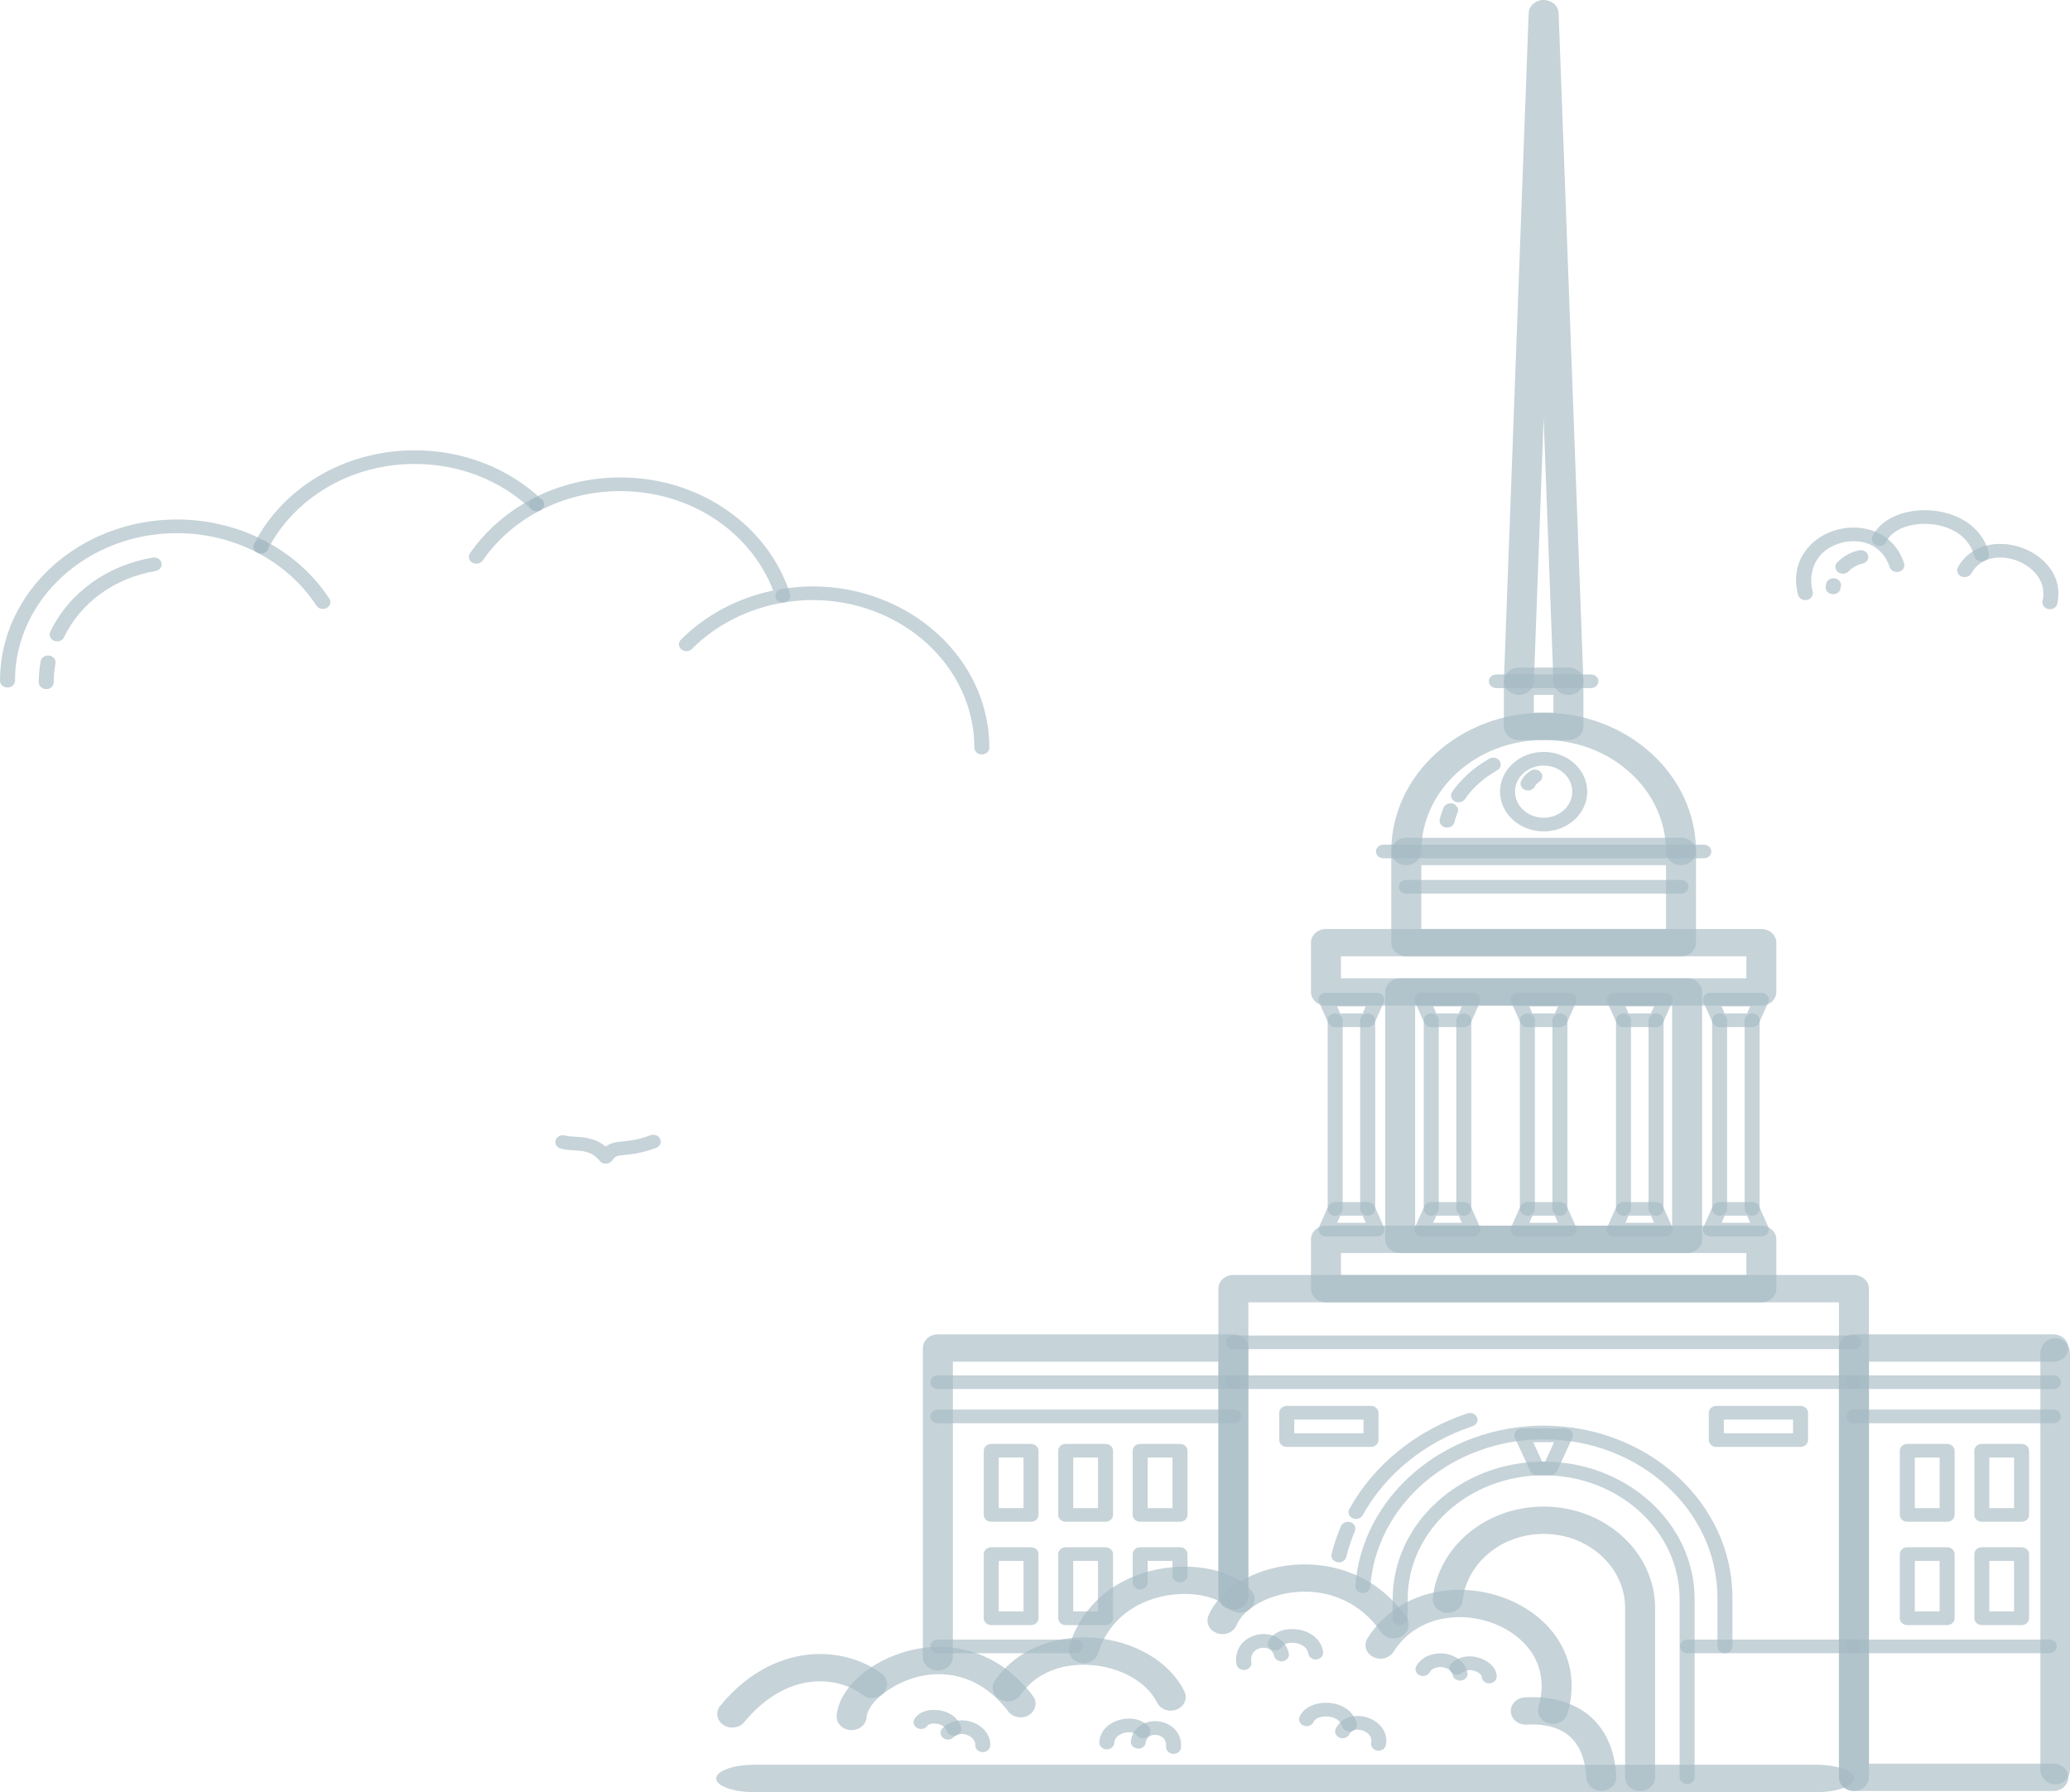 <svg width="335" height="290" viewBox="0 0 335 290" fill="none" xmlns="http://www.w3.org/2000/svg">
<path fill-rule="evenodd" clip-rule="evenodd" d="M332.604 288.734C333.927 288.734 335 287.65 335 286.312V218.972C335 217.634 333.927 216.55 332.604 216.55C331.281 216.55 330.207 217.634 330.207 218.972V252.642V286.312C330.207 287.65 331.281 288.734 332.604 288.734Z" fill="#A5B9C4" fill-opacity="0.63"/>
<path fill-rule="evenodd" clip-rule="evenodd" d="M115.907 287.784C115.907 289.008 118.672 290 122.084 290L293.904 290C297.317 290 300.082 289.008 300.082 287.784C300.082 286.561 297.317 285.568 293.904 285.568L207.994 285.568H122.084C118.672 285.568 115.907 286.561 115.907 287.784Z" fill="#A5B9C4" fill-opacity="0.63"/>
<path fill-rule="evenodd" clip-rule="evenodd" d="M227.584 154.746H272.05C273.389 154.746 274.475 153.757 274.475 152.537V137.784C274.475 136.564 273.389 135.575 272.05 135.575H227.584C226.245 135.575 225.159 136.564 225.159 137.784V152.537C225.159 153.757 226.245 154.746 227.584 154.746ZM269.625 150.329H230.01V139.992H269.625V150.329Z" fill="#A5B9C4" fill-opacity="0.63"/>
<path fill-rule="evenodd" clip-rule="evenodd" d="M226.599 202.756H273.035C274.374 202.756 275.46 201.767 275.46 200.548V160.518C275.46 159.298 274.374 158.309 273.035 158.309H226.599C225.26 158.309 224.175 159.298 224.175 160.518V200.548C224.175 201.767 225.26 202.756 226.599 202.756ZM270.61 198.338H229.025V162.726H270.61V198.338Z" fill="#A5B9C4" fill-opacity="0.63"/>
<path fill-rule="evenodd" clip-rule="evenodd" d="M214.589 210.737H285.047C286.386 210.737 287.472 209.748 287.472 208.528V200.548C287.472 199.328 286.386 198.338 285.047 198.338H214.589C213.249 198.338 212.163 199.328 212.163 200.548V208.528C212.163 209.748 213.249 210.737 214.589 210.737ZM282.622 206.319H217.014V202.756H282.622V206.319Z" fill="#A5B9C4" fill-opacity="0.63"/>
<path fill-rule="evenodd" clip-rule="evenodd" d="M214.589 162.727H285.047C286.386 162.727 287.472 161.738 287.472 160.518V152.537C287.472 151.318 286.386 150.329 285.047 150.329H214.589C213.249 150.329 212.163 151.318 212.163 152.537V160.518C212.163 161.738 213.249 162.727 214.589 162.727ZM282.622 158.309H217.014V154.746H282.622V158.309Z" fill="#A5B9C4" fill-opacity="0.63"/>
<path fill-rule="evenodd" clip-rule="evenodd" d="M300.033 289.807C301.372 289.807 302.458 288.818 302.458 287.599V208.528C302.458 207.308 301.372 206.319 300.033 206.319H199.602C198.263 206.319 197.177 207.308 197.177 208.528V258.238C197.177 259.457 198.263 260.446 199.602 260.446C200.942 260.446 202.027 259.457 202.027 258.238V210.737H297.608V287.599C297.608 288.818 298.694 289.807 300.033 289.807Z" fill="#A5B9C4" fill-opacity="0.63"/>
<path fill-rule="evenodd" clip-rule="evenodd" d="M227.584 139.992C228.924 139.992 230.01 139.003 230.01 137.784C230.01 127.838 238.895 119.747 249.817 119.747C260.739 119.747 269.625 127.838 269.625 137.784C269.625 139.003 270.711 139.992 272.05 139.992C273.389 139.992 274.475 139.003 274.475 137.784C274.475 125.402 263.414 115.329 249.817 115.329C236.221 115.329 225.159 125.402 225.159 137.784C225.159 139.003 226.245 139.992 227.584 139.992Z" fill="#A5B9C4" fill-opacity="0.63"/>
<path fill-rule="evenodd" clip-rule="evenodd" d="M249.817 134.535C253.709 134.535 256.875 131.649 256.875 128.103C256.875 124.556 253.709 121.671 249.817 121.671C245.926 121.671 242.76 124.556 242.76 128.103C242.76 131.649 245.926 134.535 249.817 134.535ZM249.817 123.88C252.372 123.88 254.45 125.774 254.45 128.103C254.45 130.432 252.372 132.326 249.817 132.326C247.263 132.326 245.185 130.432 245.185 128.103C245.185 125.774 247.263 123.88 249.817 123.88Z" fill="#A5B9C4" fill-opacity="0.63"/>
<path fill-rule="evenodd" clip-rule="evenodd" d="M279.155 267.517C279.825 267.517 280.368 267.023 280.368 266.413V258.523C280.368 243.18 266.663 230.698 249.817 230.698C242.028 230.698 234.609 233.37 228.928 238.222C223.275 243.051 219.868 249.576 219.337 256.596C219.291 257.205 219.795 257.732 220.463 257.774C221.132 257.817 221.71 257.357 221.757 256.748C222.246 250.287 225.382 244.279 230.588 239.833C235.817 235.367 242.647 232.906 249.817 232.906C265.325 232.906 277.943 244.398 277.943 258.523V266.413C277.943 267.023 278.485 267.517 279.155 267.517Z" fill="#A5B9C4" fill-opacity="0.63"/>
<path fill-rule="evenodd" clip-rule="evenodd" d="M219.447 245.793C219.89 245.793 220.317 245.57 220.53 245.185C222.367 241.873 224.846 238.937 227.9 236.458C230.97 233.967 234.475 232.056 238.316 230.781C238.945 230.572 239.269 229.939 239.04 229.366C238.81 228.793 238.115 228.497 237.485 228.706C233.355 230.077 229.587 232.131 226.287 234.809C223.004 237.473 220.34 240.629 218.365 244.19C218.063 244.735 218.303 245.398 218.901 245.674C219.076 245.754 219.263 245.793 219.447 245.793Z" fill="#A5B9C4" fill-opacity="0.63"/>
<path fill-rule="evenodd" clip-rule="evenodd" d="M216.682 252.815C217.237 252.815 217.737 252.467 217.864 251.954C218.215 250.535 218.689 249.124 219.27 247.762C219.513 247.194 219.203 246.554 218.58 246.333C217.955 246.112 217.253 246.393 217.01 246.962C216.385 248.425 215.876 249.942 215.499 251.468C215.351 252.063 215.762 252.654 216.414 252.788C216.505 252.807 216.594 252.815 216.682 252.815Z" fill="#A5B9C4" fill-opacity="0.63"/>
<path fill-rule="evenodd" clip-rule="evenodd" d="M273.036 288.703C273.705 288.703 274.248 288.208 274.248 287.599V258.769C274.248 246.499 263.289 236.517 249.817 236.517C236.347 236.517 225.387 246.499 225.387 258.769V261.862C225.387 262.472 225.93 262.966 226.6 262.966C227.269 262.966 227.812 262.472 227.812 261.862V258.769C227.812 247.717 237.684 238.726 249.817 238.726C261.951 238.726 271.823 247.717 271.823 258.769V287.599C271.823 288.208 272.366 288.703 273.036 288.703Z" fill="#A5B9C4" fill-opacity="0.63"/>
<path fill-rule="evenodd" clip-rule="evenodd" d="M265.429 289.807C266.768 289.807 267.854 288.818 267.854 287.599V260.218C267.854 251.16 259.762 243.79 249.817 243.79C245.321 243.79 241.013 245.307 237.688 248.062C234.383 250.799 232.32 254.527 231.878 258.558C231.745 259.772 232.718 260.853 234.051 260.975C235.383 261.096 236.571 260.21 236.705 258.996C237.027 256.054 238.535 253.331 240.951 251.33C243.381 249.317 246.53 248.208 249.817 248.208C257.088 248.208 263.004 253.596 263.004 260.218V287.599C263.004 288.818 264.09 289.807 265.429 289.807Z" fill="#A5B9C4" fill-opacity="0.63"/>
<path fill-rule="evenodd" clip-rule="evenodd" d="M245.811 119.747H253.824C255.164 119.747 256.25 118.758 256.25 117.538V110.239C256.25 109.019 255.164 108.03 253.824 108.03H245.811C244.471 108.03 243.385 109.019 243.385 110.239V117.538C243.385 118.758 244.471 119.747 245.811 119.747ZM251.4 115.329H248.236V112.448H251.4V115.329Z" fill="#A5B9C4" fill-opacity="0.63"/>
<path fill-rule="evenodd" clip-rule="evenodd" d="M245.812 112.448C247.114 112.448 248.19 111.507 248.235 110.313L249.817 67.627L251.401 110.313C251.446 111.532 252.568 112.483 253.906 112.446C255.245 112.405 256.293 111.383 256.248 110.164L252.241 2.134C252.197 0.944 251.125 0 249.817 0C248.51 0 247.438 0.944 247.394 2.134L243.387 110.164C243.342 111.383 244.39 112.405 245.729 112.446C245.757 112.447 245.785 112.448 245.812 112.448V112.448Z" fill="#A5B9C4" fill-opacity="0.63"/>
<path fill-rule="evenodd" clip-rule="evenodd" d="M199.602 218.313H300.033C300.703 218.313 301.246 217.818 301.246 217.208C301.246 216.598 300.703 216.104 300.033 216.104H199.602C198.933 216.104 198.39 216.598 198.39 217.208C198.39 217.818 198.933 218.313 199.602 218.313Z" fill="#A5B9C4" fill-opacity="0.63"/>
<path fill-rule="evenodd" clip-rule="evenodd" d="M227.584 144.604H272.05C272.72 144.604 273.262 144.109 273.262 143.499C273.262 142.889 272.72 142.395 272.05 142.395H227.584C226.915 142.395 226.372 142.889 226.372 143.499C226.372 144.109 226.915 144.604 227.584 144.604Z" fill="#A5B9C4" fill-opacity="0.63"/>
<path fill-rule="evenodd" clip-rule="evenodd" d="M223.9 138.888H275.736C276.405 138.888 276.948 138.394 276.948 137.784C276.948 137.174 276.405 136.679 275.736 136.679H223.9C223.231 136.679 222.687 137.174 222.687 137.784C222.687 138.394 223.231 138.888 223.9 138.888Z" fill="#A5B9C4" fill-opacity="0.63"/>
<path fill-rule="evenodd" clip-rule="evenodd" d="M242.164 111.343H257.472C258.141 111.343 258.685 110.849 258.685 110.239C258.685 109.629 258.141 109.135 257.472 109.135H242.164C241.494 109.135 240.951 109.629 240.951 110.239C240.951 110.849 241.494 111.343 242.164 111.343Z" fill="#A5B9C4" fill-opacity="0.63"/>
<path fill-rule="evenodd" clip-rule="evenodd" d="M199.602 224.766H300.033C300.703 224.766 301.246 224.271 301.246 223.661C301.246 223.051 300.703 222.557 300.033 222.557H199.602C198.933 222.557 198.39 223.051 198.39 223.661C198.39 224.271 198.933 224.766 199.602 224.766Z" fill="#A5B9C4" fill-opacity="0.63"/>
<path fill-rule="evenodd" clip-rule="evenodd" d="M273.093 267.517H300.033C300.703 267.517 301.246 267.023 301.246 266.413C301.246 265.803 300.703 265.308 300.033 265.308H273.093C272.423 265.308 271.88 265.803 271.88 266.413C271.88 267.023 272.423 267.517 273.093 267.517Z" fill="#A5B9C4" fill-opacity="0.63"/>
<path fill-rule="evenodd" clip-rule="evenodd" d="M262.738 196.725C263.408 196.725 263.951 196.231 263.951 195.62V165.095C263.951 164.485 263.408 163.991 262.738 163.991C262.069 163.991 261.526 164.485 261.526 165.095V195.62C261.526 196.231 262.069 196.725 262.738 196.725Z" fill="#A5B9C4" fill-opacity="0.63"/>
<path fill-rule="evenodd" clip-rule="evenodd" d="M268.005 196.725C268.675 196.725 269.218 196.231 269.218 195.62V165.095C269.218 164.485 268.675 163.991 268.005 163.991C267.335 163.991 266.793 164.485 266.793 165.095V195.62C266.793 196.231 267.335 196.725 268.005 196.725Z" fill="#A5B9C4" fill-opacity="0.63"/>
<path fill-rule="evenodd" clip-rule="evenodd" d="M262.738 166.199H268.006C268.499 166.199 268.943 165.927 269.129 165.51L270.616 162.166C270.768 161.826 270.724 161.439 270.499 161.134C270.273 160.83 269.896 160.647 269.493 160.647H261.251C260.848 160.647 260.471 160.83 260.246 161.134C260.02 161.439 259.976 161.826 260.127 162.166L261.615 165.51C261.8 165.927 262.245 166.199 262.738 166.199ZM267.188 163.991H263.556L263.05 162.856H267.693L267.188 163.991Z" fill="#A5B9C4" fill-opacity="0.63"/>
<path fill-rule="evenodd" clip-rule="evenodd" d="M261.251 200.073H269.493C269.896 200.073 270.273 199.89 270.499 199.586C270.724 199.281 270.768 198.895 270.617 198.554L269.129 195.206C268.944 194.789 268.499 194.516 268.005 194.516H262.738C262.245 194.516 261.8 194.789 261.614 195.206L260.127 198.554C259.976 198.895 260.02 199.281 260.246 199.586C260.471 199.89 260.848 200.073 261.251 200.073ZM267.694 197.864H263.05L263.556 196.725H267.188L267.694 197.864Z" fill="#A5B9C4" fill-opacity="0.63"/>
<path fill-rule="evenodd" clip-rule="evenodd" d="M278.293 196.725C278.963 196.725 279.506 196.231 279.506 195.62V165.095C279.506 164.485 278.963 163.991 278.293 163.991C277.624 163.991 277.081 164.485 277.081 165.095V195.62C277.081 196.231 277.624 196.725 278.293 196.725Z" fill="#A5B9C4" fill-opacity="0.63"/>
<path fill-rule="evenodd" clip-rule="evenodd" d="M283.56 196.725C284.23 196.725 284.773 196.231 284.773 195.62V165.095C284.773 164.485 284.23 163.991 283.56 163.991C282.891 163.991 282.347 164.485 282.347 165.095V195.62C282.347 196.231 282.891 196.725 283.56 196.725Z" fill="#A5B9C4" fill-opacity="0.63"/>
<path fill-rule="evenodd" clip-rule="evenodd" d="M278.293 166.199H283.56C284.054 166.199 284.499 165.927 284.684 165.51L286.172 162.166C286.323 161.825 286.277 161.439 286.052 161.134C285.827 160.83 285.451 160.647 285.047 160.647H276.815C276.412 160.647 276.036 160.829 275.81 161.133C275.585 161.438 275.54 161.824 275.69 162.164L277.168 165.508C277.353 165.926 277.798 166.199 278.293 166.199ZM282.743 163.991H279.112L278.611 162.856H283.248L282.743 163.991Z" fill="#A5B9C4" fill-opacity="0.63"/>
<path fill-rule="evenodd" clip-rule="evenodd" d="M276.815 200.073H285.047C285.451 200.073 285.827 199.89 286.052 199.586C286.277 199.281 286.323 198.895 286.172 198.554L284.684 195.206C284.499 194.789 284.054 194.516 283.56 194.516H278.293C277.798 194.516 277.353 194.79 277.168 195.208L275.69 198.557C275.54 198.897 275.585 199.283 275.81 199.587C276.036 199.891 276.412 200.073 276.815 200.073ZM283.249 197.864H278.61L279.112 196.725H282.743L283.249 197.864Z" fill="#A5B9C4" fill-opacity="0.63"/>
<path fill-rule="evenodd" clip-rule="evenodd" d="M247.185 196.725C247.854 196.725 248.397 196.231 248.397 195.62V165.095C248.397 164.485 247.854 163.991 247.185 163.991C246.515 163.991 245.972 164.485 245.972 165.095V195.62C245.972 196.231 246.515 196.725 247.185 196.725Z" fill="#A5B9C4" fill-opacity="0.63"/>
<path fill-rule="evenodd" clip-rule="evenodd" d="M252.451 196.725C253.121 196.725 253.664 196.231 253.664 195.62V165.095C253.664 164.485 253.121 163.991 252.451 163.991C251.782 163.991 251.239 164.485 251.239 165.095V195.62C251.239 196.231 251.782 196.725 252.451 196.725Z" fill="#A5B9C4" fill-opacity="0.63"/>
<path fill-rule="evenodd" clip-rule="evenodd" d="M247.184 166.199H252.451C252.945 166.199 253.389 165.927 253.575 165.51L255.062 162.166C255.214 161.825 255.169 161.439 254.944 161.134C254.718 160.83 254.342 160.647 253.938 160.647H245.697C245.294 160.647 244.917 160.83 244.691 161.134C244.466 161.439 244.422 161.826 244.573 162.166L246.061 165.51C246.246 165.927 246.69 166.199 247.184 166.199ZM251.634 163.991H248.002L247.496 162.856H252.139L251.634 163.991Z" fill="#A5B9C4" fill-opacity="0.63"/>
<path fill-rule="evenodd" clip-rule="evenodd" d="M245.697 200.073H253.938C254.342 200.073 254.718 199.89 254.944 199.586C255.169 199.281 255.214 198.895 255.062 198.554L253.575 195.206C253.39 194.789 252.945 194.516 252.451 194.516H247.185C246.69 194.516 246.246 194.789 246.06 195.206L244.573 198.554C244.422 198.895 244.466 199.281 244.692 199.586C244.917 199.89 245.294 200.073 245.697 200.073ZM252.14 197.864H247.496L248.002 196.725H251.634L252.14 197.864Z" fill="#A5B9C4" fill-opacity="0.63"/>
<path fill-rule="evenodd" clip-rule="evenodd" d="M231.629 196.725C232.299 196.725 232.842 196.231 232.842 195.62V165.095C232.842 164.485 232.299 163.991 231.629 163.991C230.96 163.991 230.417 164.485 230.417 165.095V195.62C230.417 196.231 230.96 196.725 231.629 196.725Z" fill="#A5B9C4" fill-opacity="0.63"/>
<path fill-rule="evenodd" clip-rule="evenodd" d="M236.897 196.725C237.566 196.725 238.109 196.231 238.109 195.62V165.095C238.109 164.485 237.566 163.991 236.897 163.991C236.226 163.991 235.684 164.485 235.684 165.095V195.62C235.684 196.231 236.226 196.725 236.897 196.725Z" fill="#A5B9C4" fill-opacity="0.63"/>
<path fill-rule="evenodd" clip-rule="evenodd" d="M231.629 166.199H236.897C237.391 166.199 237.835 165.927 238.021 165.51L239.508 162.166C239.659 161.825 239.615 161.439 239.389 161.134C239.164 160.83 238.787 160.647 238.383 160.647H230.142C229.739 160.647 229.362 160.83 229.136 161.134C228.912 161.439 228.867 161.825 229.019 162.166L230.505 165.51C230.691 165.927 231.135 166.199 231.629 166.199ZM236.08 163.991H232.447L231.942 162.856H236.584L236.08 163.991Z" fill="#A5B9C4" fill-opacity="0.63"/>
<path fill-rule="evenodd" clip-rule="evenodd" d="M230.142 200.073H238.383C238.787 200.073 239.164 199.89 239.389 199.586C239.615 199.281 239.659 198.895 239.508 198.554L238.021 195.206C237.835 194.789 237.391 194.516 236.897 194.516H231.629C231.135 194.516 230.691 194.789 230.505 195.206L229.019 198.554C228.867 198.895 228.912 199.281 229.137 199.586C229.362 199.89 229.739 200.073 230.142 200.073ZM236.585 197.864H231.94L232.447 196.725H236.079L236.585 197.864Z" fill="#A5B9C4" fill-opacity="0.63"/>
<path fill-rule="evenodd" clip-rule="evenodd" d="M216.076 196.725C216.745 196.725 217.289 196.231 217.289 195.62V165.095C217.289 164.485 216.745 163.991 216.076 163.991C215.406 163.991 214.863 164.485 214.863 165.095V195.62C214.863 196.231 215.406 196.725 216.076 196.725Z" fill="#A5B9C4" fill-opacity="0.63"/>
<path fill-rule="evenodd" clip-rule="evenodd" d="M221.343 196.725C222.012 196.725 222.556 196.231 222.556 195.62V165.095C222.556 164.485 222.012 163.991 221.343 163.991C220.673 163.991 220.13 164.485 220.13 165.095V195.62C220.13 196.231 220.673 196.725 221.343 196.725Z" fill="#A5B9C4" fill-opacity="0.63"/>
<path fill-rule="evenodd" clip-rule="evenodd" d="M216.076 166.199H221.343C221.836 166.199 222.281 165.927 222.466 165.51L223.954 162.166C224.105 161.826 224.061 161.439 223.835 161.134C223.61 160.83 223.233 160.647 222.83 160.647H214.589C214.185 160.647 213.808 160.83 213.583 161.134C213.358 161.439 213.313 161.825 213.465 162.166L214.952 165.51C215.137 165.927 215.582 166.199 216.076 166.199ZM220.525 163.991H216.893L216.388 162.856H221.03L220.525 163.991Z" fill="#A5B9C4" fill-opacity="0.63"/>
<path fill-rule="evenodd" clip-rule="evenodd" d="M214.589 200.073H222.83C223.233 200.073 223.61 199.89 223.835 199.586C224.061 199.281 224.105 198.895 223.954 198.554L222.466 195.206C222.281 194.789 221.837 194.516 221.343 194.516H216.076C215.582 194.516 215.137 194.789 214.952 195.206L213.465 198.554C213.313 198.895 213.358 199.281 213.583 199.586C213.809 199.89 214.185 200.073 214.589 200.073ZM221.031 197.864H216.387L216.893 196.725H220.525L221.031 197.864Z" fill="#A5B9C4" fill-opacity="0.63"/>
<path fill-rule="evenodd" clip-rule="evenodd" d="M248.775 238.726H250.859C251.346 238.726 251.787 238.46 251.977 238.052L254.458 232.702C254.616 232.361 254.576 231.97 254.351 231.662C254.127 231.353 253.748 231.168 253.342 231.168H246.293C245.887 231.168 245.508 231.353 245.283 231.662C245.058 231.97 245.018 232.361 245.177 232.702L247.659 238.052C247.848 238.46 248.288 238.726 248.775 238.726ZM250.056 236.517H249.579L248.122 233.376H251.513L250.056 236.517Z" fill="#A5B9C4" fill-opacity="0.63"/>
<path fill-rule="evenodd" clip-rule="evenodd" d="M208.241 234.136H221.873C222.543 234.136 223.086 233.641 223.086 233.031V228.605C223.086 227.995 222.543 227.5 221.873 227.5H208.241C207.572 227.5 207.029 227.995 207.029 228.605V233.031C207.029 233.641 207.572 234.136 208.241 234.136ZM220.66 231.927H209.454V229.709H220.66V231.927Z" fill="#A5B9C4" fill-opacity="0.63"/>
<path fill-rule="evenodd" clip-rule="evenodd" d="M151.783 270.317C153.122 270.317 154.208 269.328 154.208 268.108V220.34H197.177V258.238C197.177 259.458 198.263 260.446 199.602 260.446C200.942 260.446 202.027 259.458 202.027 258.238V218.131C202.027 216.911 200.942 215.922 199.602 215.922H151.783C150.444 215.922 149.358 216.911 149.358 218.131V268.108C149.358 269.328 150.444 270.317 151.783 270.317Z" fill="#A5B9C4" fill-opacity="0.63"/>
<path fill-rule="evenodd" clip-rule="evenodd" d="M151.783 224.766H199.659C200.328 224.766 200.871 224.272 200.871 223.662C200.871 223.052 200.328 222.557 199.659 222.557H151.783C151.113 222.557 150.57 223.052 150.57 223.662C150.57 224.272 151.113 224.766 151.783 224.766Z" fill="#A5B9C4" fill-opacity="0.63"/>
<path fill-rule="evenodd" clip-rule="evenodd" d="M151.783 230.301H199.659C200.328 230.301 200.871 229.806 200.871 229.196C200.871 228.586 200.328 228.092 199.659 228.092H151.783C151.113 228.092 150.57 228.586 150.57 229.196C150.57 229.806 151.113 230.301 151.783 230.301Z" fill="#A5B9C4" fill-opacity="0.63"/>
<path fill-rule="evenodd" clip-rule="evenodd" d="M151.783 267.517H174.026C174.695 267.517 175.238 267.023 175.238 266.413C175.238 265.803 174.695 265.308 174.026 265.308H151.783C151.113 265.308 150.57 265.803 150.57 266.413C150.57 267.023 151.113 267.517 151.783 267.517Z" fill="#A5B9C4" fill-opacity="0.63"/>
<path fill-rule="evenodd" clip-rule="evenodd" d="M184.521 246.246H190.963C191.633 246.246 192.176 245.751 192.176 245.141V234.753C192.176 234.143 191.633 233.648 190.963 233.648H184.521C183.851 233.648 183.309 234.143 183.309 234.753V245.141C183.309 245.751 183.851 246.246 184.521 246.246ZM189.75 244.037H185.734V235.857H189.75V244.037Z" fill="#A5B9C4" fill-opacity="0.63"/>
<path fill-rule="evenodd" clip-rule="evenodd" d="M160.423 246.246H166.855C167.524 246.246 168.067 245.751 168.067 245.141V234.753C168.067 234.143 167.524 233.648 166.855 233.648H160.423C159.753 233.648 159.21 234.143 159.21 234.753V245.141C159.21 245.751 159.753 246.246 160.423 246.246ZM165.642 244.037H161.635V235.857H165.642V244.037Z" fill="#A5B9C4" fill-opacity="0.63"/>
<path fill-rule="evenodd" clip-rule="evenodd" d="M172.472 246.246H178.913C179.583 246.246 180.126 245.751 180.126 245.141V234.753C180.126 234.143 179.583 233.648 178.913 233.648H172.472C171.802 233.648 171.259 234.143 171.259 234.753V245.141C171.259 245.751 171.802 246.246 172.472 246.246ZM177.701 244.037H173.685V235.857H177.701V244.037Z" fill="#A5B9C4" fill-opacity="0.63"/>
<path fill-rule="evenodd" clip-rule="evenodd" d="M184.521 257.198C185.191 257.198 185.734 256.704 185.734 256.094V252.582H189.75V254.955C189.75 255.565 190.293 256.06 190.963 256.06C191.633 256.06 192.176 255.565 192.176 254.955V251.478C192.176 250.868 191.633 250.374 190.963 250.374H184.521C183.851 250.374 183.309 250.868 183.309 251.478V256.094C183.309 256.704 183.851 257.198 184.521 257.198Z" fill="#A5B9C4" fill-opacity="0.63"/>
<path fill-rule="evenodd" clip-rule="evenodd" d="M160.423 262.966H166.855C167.524 262.966 168.067 262.472 168.067 261.862V251.478C168.067 250.868 167.524 250.374 166.855 250.374H160.423C159.753 250.374 159.21 250.868 159.21 251.478V261.862C159.21 262.472 159.753 262.966 160.423 262.966ZM165.642 260.758H161.635V252.582H165.642V260.758Z" fill="#A5B9C4" fill-opacity="0.63"/>
<path fill-rule="evenodd" clip-rule="evenodd" d="M172.472 262.966H178.913C179.583 262.966 180.126 262.472 180.126 261.862V251.478C180.126 250.868 179.583 250.374 178.913 250.374H172.472C171.802 250.374 171.259 250.868 171.259 251.478V261.862C171.259 262.472 171.802 262.966 172.472 262.966ZM177.701 260.758H173.685V252.582H177.701V260.758Z" fill="#A5B9C4" fill-opacity="0.63"/>
<path fill-rule="evenodd" clip-rule="evenodd" d="M300.033 289.807H332.307C333.646 289.807 334.732 288.818 334.732 287.599C334.732 286.379 333.646 285.39 332.307 285.39H302.457V220.34H332.307C333.646 220.34 334.732 219.35 334.732 218.131C334.732 216.911 333.646 215.922 332.307 215.922H300.033C298.693 215.922 297.608 216.911 297.608 218.131V287.599C297.608 288.818 298.693 289.807 300.033 289.807Z" fill="#A5B9C4" fill-opacity="0.63"/>
<path fill-rule="evenodd" clip-rule="evenodd" d="M300.033 224.766H332.307C332.977 224.766 333.52 224.272 333.52 223.662C333.52 223.052 332.977 222.557 332.307 222.557H300.033C299.363 222.557 298.821 223.052 298.821 223.662C298.821 224.272 299.363 224.766 300.033 224.766Z" fill="#A5B9C4" fill-opacity="0.63"/>
<path fill-rule="evenodd" clip-rule="evenodd" d="M300.033 230.301H332.307C332.977 230.301 333.52 229.806 333.52 229.196C333.52 228.586 332.977 228.092 332.307 228.092H300.033C299.363 228.092 298.821 228.586 298.821 229.196C298.821 229.806 299.363 230.301 300.033 230.301Z" fill="#A5B9C4" fill-opacity="0.63"/>
<path fill-rule="evenodd" clip-rule="evenodd" d="M300.033 267.517H331.653C332.323 267.517 332.866 267.023 332.866 266.413C332.866 265.803 332.323 265.308 331.653 265.308H300.033C299.363 265.308 298.821 265.803 298.821 266.413C298.821 267.023 299.363 267.517 300.033 267.517Z" fill="#A5B9C4" fill-opacity="0.63"/>
<path fill-rule="evenodd" clip-rule="evenodd" d="M308.672 246.246H315.114C315.783 246.246 316.326 245.751 316.326 245.141V234.753C316.326 234.143 315.783 233.648 315.114 233.648H308.672C308.003 233.648 307.459 234.143 307.459 234.753V245.141C307.459 245.751 308.003 246.246 308.672 246.246ZM313.901 244.037H309.884V235.857H313.901V244.037Z" fill="#A5B9C4" fill-opacity="0.63"/>
<path fill-rule="evenodd" clip-rule="evenodd" d="M320.731 246.246H327.163C327.833 246.246 328.375 245.751 328.375 245.141V234.753C328.375 234.143 327.833 233.648 327.163 233.648H320.731C320.062 233.648 319.519 234.143 319.519 234.753V245.141C319.519 245.751 320.062 246.246 320.731 246.246ZM325.951 244.037H321.944V235.857H325.951V244.037Z" fill="#A5B9C4" fill-opacity="0.63"/>
<path fill-rule="evenodd" clip-rule="evenodd" d="M308.672 262.966H315.114C315.783 262.966 316.326 262.472 316.326 261.862V251.478C316.326 250.868 315.783 250.374 315.114 250.374H308.672C308.003 250.374 307.459 250.868 307.459 251.478V261.862C307.459 262.472 308.003 262.966 308.672 262.966ZM313.901 260.758H309.884V252.582H313.901V260.758Z" fill="#A5B9C4" fill-opacity="0.63"/>
<path fill-rule="evenodd" clip-rule="evenodd" d="M320.731 262.966H327.163C327.833 262.966 328.375 262.472 328.375 261.862V251.478C328.375 250.868 327.833 250.374 327.163 250.374H320.731C320.062 250.374 319.519 250.868 319.519 251.478V261.862C319.519 262.472 320.062 262.966 320.731 262.966ZM325.951 260.758H321.944V252.582H325.951V260.758Z" fill="#A5B9C4" fill-opacity="0.63"/>
<path fill-rule="evenodd" clip-rule="evenodd" d="M277.762 234.136H291.394C292.063 234.136 292.606 233.641 292.606 233.031V228.605C292.606 227.995 292.063 227.5 291.394 227.5H277.762C277.093 227.5 276.55 227.995 276.55 228.605V233.031C276.55 233.641 277.093 234.136 277.762 234.136ZM290.181 231.927H278.975V229.709H290.181V231.927Z" fill="#A5B9C4" fill-opacity="0.63"/>
<path fill-rule="evenodd" clip-rule="evenodd" d="M236.043 129.833C236.448 129.833 236.844 129.648 237.074 129.312C238.315 127.493 240.123 125.879 242.302 124.644C242.871 124.322 243.044 123.641 242.691 123.124C242.337 122.605 241.59 122.447 241.021 122.769C238.528 124.182 236.451 126.041 235.014 128.146C234.661 128.664 234.835 129.344 235.404 129.666C235.603 129.779 235.824 129.833 236.043 129.833Z" fill="#A5B9C4" fill-opacity="0.63"/>
<path fill-rule="evenodd" clip-rule="evenodd" d="M234.189 133.922C234.746 133.922 235.247 133.572 235.372 133.056C235.491 132.565 235.661 132.048 235.894 131.475C236.125 130.903 235.805 130.268 235.176 130.057C234.548 129.846 233.851 130.138 233.619 130.71C233.349 131.378 233.147 131.989 233.004 132.58C232.86 133.176 233.273 133.765 233.926 133.896C234.015 133.914 234.102 133.922 234.189 133.922Z" fill="#A5B9C4" fill-opacity="0.63"/>
<path fill-rule="evenodd" clip-rule="evenodd" d="M247.287 127.909C247.741 127.909 248.176 127.675 248.384 127.277C248.539 126.979 248.775 126.726 249.069 126.544C249.622 126.201 249.767 125.515 249.39 125.01C249.013 124.505 248.259 124.375 247.705 124.718C247.054 125.121 246.531 125.679 246.192 126.332C245.905 126.884 246.164 127.542 246.769 127.803C246.937 127.875 247.113 127.909 247.287 127.909Z" fill="#A5B9C4" fill-opacity="0.63"/>
<path fill-rule="evenodd" clip-rule="evenodd" d="M331.749 98.583C332.311 98.583 332.815 98.225 332.935 97.705C333.415 95.621 332.989 93.603 331.703 91.868C330.574 90.344 328.848 89.151 326.842 88.508C323.401 87.406 318.981 87.99 316.865 91.785C316.562 92.328 316.8 92.993 317.397 93.269C317.994 93.545 318.724 93.328 319.027 92.784C320.578 90.005 323.773 89.866 326.037 90.592C328.755 91.463 331.329 93.918 330.561 97.251C330.424 97.848 330.843 98.434 331.5 98.559C331.583 98.575 331.667 98.583 331.749 98.583Z" fill="#A5B9C4" fill-opacity="0.63"/>
<path fill-rule="evenodd" clip-rule="evenodd" d="M320.683 90.844C320.772 90.844 320.863 90.835 320.954 90.816C321.607 90.68 322.015 90.088 321.866 89.493C320.704 84.86 316.308 82.894 312.582 82.599C310.601 82.442 308.595 82.726 306.93 83.398C305.065 84.152 303.718 85.331 303.036 86.809C302.777 87.371 303.067 88.019 303.684 88.255C304.301 88.491 305.012 88.227 305.272 87.665C306.171 85.718 309.09 84.54 312.371 84.799C315.247 85.027 318.63 86.509 319.501 89.985C319.631 90.497 320.13 90.844 320.683 90.844Z" fill="#A5B9C4" fill-opacity="0.63"/>
<path fill-rule="evenodd" clip-rule="evenodd" d="M292.17 97.107C292.262 97.107 292.355 97.098 292.449 97.078C293.101 96.938 293.504 96.343 293.35 95.749C292.554 92.682 293.728 88.883 298.187 87.788C301.092 87.076 304.58 88.032 305.825 91.776C306.02 92.36 306.697 92.691 307.337 92.513C307.978 92.336 308.341 91.72 308.146 91.136C306.44 86.004 301.46 84.698 297.556 85.656C295.272 86.216 293.332 87.498 292.094 89.265C290.701 91.253 290.319 93.671 290.99 96.257C291.122 96.765 291.62 97.107 292.17 97.107Z" fill="#A5B9C4" fill-opacity="0.63"/>
<path fill-rule="evenodd" clip-rule="evenodd" d="M118.504 279.549C119.24 279.549 119.968 279.245 120.445 278.667C123.604 274.834 127.377 272.576 131.352 272.138C134.353 271.808 137.362 272.578 139.609 274.253C140.647 275.025 142.174 274.886 143.022 273.942C143.87 272.998 143.717 271.606 142.681 270.833C139.416 268.401 135.074 267.278 130.77 267.752C127.06 268.161 121.585 269.927 116.566 276.014C115.761 276.99 115.978 278.374 117.05 279.106C117.486 279.405 117.997 279.549 118.504 279.549Z" fill="#A5B9C4" fill-opacity="0.63"/>
<path fill-rule="evenodd" clip-rule="evenodd" d="M137.823 279.963C139.074 279.963 140.135 279.087 140.237 277.931C140.48 275.186 144.807 272.249 148.54 271.331C151.792 270.53 158.019 270.195 163.178 276.945C163.943 277.947 165.454 278.193 166.554 277.496C167.653 276.799 167.924 275.423 167.159 274.422C164.484 270.922 161.227 268.541 157.479 267.345C154.249 266.315 150.72 266.218 147.274 267.066C140.897 268.636 135.794 273.154 135.403 277.577C135.295 278.793 136.29 279.858 137.626 279.956C137.692 279.961 137.757 279.963 137.823 279.963V279.963Z" fill="#A5B9C4" fill-opacity="0.63"/>
<path fill-rule="evenodd" clip-rule="evenodd" d="M189.468 276.81C189.797 276.81 190.13 276.749 190.451 276.619C191.675 276.124 192.226 274.819 191.682 273.704C189.316 268.853 183.46 265.442 176.762 265.012C170.176 264.589 164.294 267.179 161.027 271.938C160.318 272.972 160.663 274.335 161.799 274.981C162.934 275.628 164.431 275.314 165.14 274.279C167.473 270.88 171.584 269.107 176.422 269.419C181.277 269.73 185.628 272.173 187.25 275.498C187.652 276.321 188.538 276.81 189.468 276.81Z" fill="#A5B9C4" fill-opacity="0.63"/>
<path fill-rule="evenodd" clip-rule="evenodd" d="M175.39 269.131C176.449 269.131 177.421 268.496 177.723 267.523C178.543 264.881 180.012 262.715 182.087 261.084C183.884 259.673 186.132 258.682 188.591 258.221C193.278 257.34 197.315 258.554 198.734 260.145C199.579 261.091 201.107 261.235 202.145 260.466C203.184 259.696 203.342 258.305 202.497 257.358C201.061 255.749 198.821 254.574 196.021 253.961C193.372 253.382 190.463 253.358 187.611 253.894C180.391 255.251 175.086 259.781 173.056 266.321C172.691 267.495 173.441 268.716 174.729 269.047C174.95 269.104 175.173 269.131 175.39 269.131Z" fill="#A5B9C4" fill-opacity="0.63"/>
<path fill-rule="evenodd" clip-rule="evenodd" d="M225.549 265.11C225.991 265.11 226.438 265.001 226.84 264.77C227.973 264.121 228.313 262.757 227.6 261.725C225.394 258.533 222.532 256.177 219.093 254.723C216.075 253.447 212.685 252.928 209.29 253.222C202.952 253.771 197.443 257.063 195.58 261.413C195.094 262.549 195.71 263.83 196.958 264.273C198.207 264.716 199.612 264.154 200.1 263.018C201.294 260.228 205.262 258.008 209.749 257.619C215.315 257.137 220.325 259.49 223.495 264.078C223.956 264.745 224.744 265.11 225.549 265.11Z" fill="#A5B9C4" fill-opacity="0.63"/>
<path fill-rule="evenodd" clip-rule="evenodd" d="M251.335 278.95C252.407 278.95 253.388 278.297 253.676 277.308C254.905 273.103 254.433 269.046 252.314 265.576C250.436 262.503 247.307 260.024 243.503 258.594C239.632 257.139 235.37 256.867 231.502 257.829C227.162 258.908 223.64 261.42 221.316 265.094C220.647 266.151 221.046 267.502 222.206 268.111C223.367 268.72 224.849 268.357 225.518 267.3C227.19 264.657 229.701 262.856 232.779 262.09C235.617 261.385 238.768 261.593 241.653 262.677C244.447 263.728 246.728 265.52 248.075 267.724C249.572 270.174 249.888 273.095 248.99 276.172C248.645 277.351 249.415 278.561 250.71 278.875C250.918 278.926 251.128 278.95 251.335 278.95Z" fill="#A5B9C4" fill-opacity="0.63"/>
<path fill-rule="evenodd" clip-rule="evenodd" d="M259.146 289.786C259.188 289.786 259.23 289.785 259.272 289.783C260.609 289.721 261.638 288.683 261.571 287.465C261.325 283.067 259.799 279.708 257.034 277.481C253.549 274.674 249.097 274.514 246.754 274.666C245.418 274.754 244.413 275.811 244.51 277.029C244.605 278.245 245.767 279.159 247.103 279.073C248.686 278.968 251.665 279.054 253.821 280.79C255.572 282.201 256.55 284.522 256.727 287.689C256.793 288.869 257.864 289.785 259.146 289.785V289.786Z" fill="#A5B9C4" fill-opacity="0.63"/>
<path fill-rule="evenodd" clip-rule="evenodd" d="M212.929 268.527C212.988 268.527 213.048 268.523 213.108 268.514C213.771 268.425 214.228 267.863 214.129 267.26C213.826 265.39 212.264 264.02 210.053 263.686C207.998 263.376 206.097 264.084 205.325 265.45C205.019 265.992 205.253 266.658 205.849 266.937C206.444 267.217 207.175 267.003 207.482 266.461C207.756 265.976 208.691 265.72 209.656 265.865C210.088 265.93 211.513 266.247 211.731 267.584C211.82 268.132 212.338 268.527 212.929 268.527Z" fill="#A5B9C4" fill-opacity="0.63"/>
<path fill-rule="evenodd" clip-rule="evenodd" d="M201.306 270.226C201.367 270.226 201.43 270.221 201.493 270.213C202.154 270.12 202.608 269.556 202.506 268.953C202.34 267.978 202.778 266.891 204.128 266.66C204.945 266.52 205.92 266.789 206.205 267.963C206.35 268.558 206.998 268.934 207.651 268.803C208.305 268.67 208.717 268.081 208.572 267.485C208.3 266.365 207.639 265.489 206.659 264.951C205.79 264.473 204.732 264.31 203.681 264.489C201.562 264.851 199.655 266.617 200.109 269.291C200.202 269.836 200.718 270.226 201.306 270.226Z" fill="#A5B9C4" fill-opacity="0.63"/>
<path fill-rule="evenodd" clip-rule="evenodd" d="M179.114 283.078C179.749 283.078 180.282 282.628 180.323 282.043C180.405 280.854 181.637 280.479 182.014 280.392C182.832 280.202 183.683 280.357 183.949 280.744C184.304 281.261 185.053 281.417 185.62 281.093C186.188 280.769 186.359 280.087 186.003 279.571C185.158 278.343 183.315 277.812 181.417 278.251C179.372 278.724 178.025 280.123 177.902 281.904C177.86 282.512 178.368 283.037 179.036 283.076C179.062 283.078 179.088 283.078 179.114 283.078V283.078Z" fill="#A5B9C4" fill-opacity="0.63"/>
<path fill-rule="evenodd" clip-rule="evenodd" d="M189.922 283.807C190.553 283.807 191.085 283.362 191.131 282.781C191.33 280.239 189.383 278.719 187.359 278.531C186.354 278.438 185.372 278.67 184.595 279.183C183.718 279.761 183.172 280.634 183.016 281.707C182.928 282.312 183.395 282.867 184.059 282.947C184.723 283.026 185.332 282.602 185.42 281.997C185.615 280.659 186.865 280.705 187.113 280.729C187.914 280.803 188.811 281.344 188.711 282.623C188.664 283.232 189.167 283.76 189.835 283.804C189.864 283.806 189.893 283.807 189.922 283.807V283.807Z" fill="#A5B9C4" fill-opacity="0.63"/>
<path fill-rule="evenodd" clip-rule="evenodd" d="M223.096 283.289C223.671 283.289 224.182 282.915 224.287 282.382C224.497 281.332 224.252 280.325 223.58 279.47C223.002 278.735 222.14 278.172 221.151 277.883C219.056 277.273 217.059 278.003 216.181 279.7C215.896 280.251 216.156 280.909 216.761 281.169C217.367 281.429 218.089 281.192 218.374 280.641C218.895 279.635 220.065 279.886 220.412 279.987C221.074 280.18 222.135 280.819 221.902 281.987C221.782 282.588 222.22 283.162 222.878 283.271C222.951 283.283 223.024 283.289 223.096 283.289Z" fill="#A5B9C4" fill-opacity="0.63"/>
<path fill-rule="evenodd" clip-rule="evenodd" d="M218.386 280.183C218.487 280.183 218.59 280.172 218.693 280.147C219.341 279.994 219.729 279.39 219.56 278.8C219.021 276.911 217.25 275.663 214.939 275.545C212.798 275.436 210.943 276.349 210.321 277.819C210.081 278.388 210.393 279.027 211.018 279.247C211.642 279.466 212.344 279.182 212.585 278.612C212.815 278.068 213.768 277.698 214.802 277.751C215.268 277.774 216.815 277.961 217.214 279.357C217.356 279.854 217.848 280.183 218.386 280.183Z" fill="#A5B9C4" fill-opacity="0.63"/>
<path fill-rule="evenodd" clip-rule="evenodd" d="M159.04 283.522C159.676 283.522 160.209 283.072 160.249 282.487C160.358 280.921 159.252 279.41 157.497 278.727C155.709 278.031 153.806 278.382 152.531 279.642C152.077 280.09 152.108 280.789 152.6 281.202C153.093 281.616 153.86 281.587 154.314 281.139C155.133 280.33 156.146 280.603 156.544 280.758C157.198 281.013 157.879 281.619 157.83 282.348C157.787 282.957 158.295 283.482 158.963 283.52C158.99 283.521 159.015 283.522 159.04 283.522Z" fill="#A5B9C4" fill-opacity="0.63"/>
<path fill-rule="evenodd" clip-rule="evenodd" d="M154.359 280.856C154.47 280.856 154.582 280.842 154.694 280.814C155.337 280.646 155.71 280.034 155.526 279.448C155.054 277.946 153.601 276.899 151.732 276.713C150.08 276.549 148.614 277.112 147.998 278.148C147.68 278.684 147.898 279.354 148.487 279.644C149.076 279.935 149.813 279.735 150.131 279.199C150.216 279.055 150.736 278.836 151.47 278.909C151.8 278.942 152.901 279.121 153.194 280.056C153.347 280.541 153.832 280.856 154.359 280.856Z" fill="#A5B9C4" fill-opacity="0.63"/>
<path fill-rule="evenodd" clip-rule="evenodd" d="M236.289 271.952C236.381 271.952 236.475 271.943 236.568 271.923C237.22 271.783 237.624 271.189 237.471 270.595C237.04 268.927 235.572 267.77 233.641 267.575C231.738 267.384 229.955 268.205 229.203 269.62C228.91 270.169 229.162 270.829 229.765 271.095C230.368 271.361 231.093 271.132 231.385 270.583C231.736 269.923 232.662 269.699 233.374 269.771C233.804 269.814 234.834 270.03 235.11 271.1C235.242 271.609 235.739 271.952 236.289 271.952Z" fill="#A5B9C4" fill-opacity="0.63"/>
<path fill-rule="evenodd" clip-rule="evenodd" d="M241.008 272.392C241.668 272.392 242.209 271.91 242.22 271.306C242.241 270.132 241.269 268.989 239.742 268.395C238.014 267.723 236.183 267.988 234.964 269.087C234.487 269.517 234.483 270.216 234.955 270.649C235.426 271.083 236.194 271.086 236.67 270.657C237.429 269.973 238.484 270.307 238.789 270.426C239.465 270.689 239.798 271.108 239.796 271.269C239.784 271.879 240.318 272.381 240.988 272.391C240.995 272.391 241.001 272.392 241.008 272.392L241.008 272.392Z" fill="#A5B9C4" fill-opacity="0.63"/>
<path fill-rule="evenodd" clip-rule="evenodd" d="M158.897 122.086C159.567 122.086 160.11 121.591 160.11 120.981C160.11 106.594 147.259 94.89 131.464 94.89C129.875 94.89 128.244 95.028 126.479 95.312C125.819 95.419 125.379 95.992 125.496 96.592C125.612 97.193 126.241 97.594 126.901 97.488C128.526 97.226 130.018 97.099 131.464 97.099C145.922 97.099 157.685 107.813 157.685 120.981C157.685 121.591 158.227 122.086 158.897 122.086Z" fill="#A5B9C4" fill-opacity="0.63"/>
<path fill-rule="evenodd" clip-rule="evenodd" d="M111.088 105.369C111.419 105.369 111.748 105.246 111.988 105.005C115.886 101.072 121.181 98.402 126.9 97.488C127.239 97.433 127.536 97.25 127.719 96.984C127.9 96.719 127.95 96.394 127.854 96.093C126.165 90.77 122.561 85.978 117.708 82.599C112.69 79.105 106.689 77.259 100.355 77.259C95.42 77.259 90.538 78.437 86.238 80.665C85.656 80.966 85.452 81.641 85.784 82.171C86.115 82.701 86.855 82.886 87.437 82.584C91.372 80.545 95.84 79.468 100.355 79.468C106.152 79.468 111.644 81.157 116.235 84.354C120.328 87.203 123.449 91.149 125.126 95.56C119.399 96.743 114.137 99.541 110.188 103.524C109.739 103.977 109.778 104.675 110.275 105.084C110.507 105.275 110.798 105.369 111.088 105.369Z" fill="#A5B9C4" fill-opacity="0.63"/>
<path fill-rule="evenodd" clip-rule="evenodd" d="M42.229 89.567C42.687 89.567 43.124 89.329 43.33 88.927C45.408 84.849 48.693 81.394 52.827 78.935C57.072 76.41 62.01 75.076 67.106 75.076C74.268 75.076 80.966 77.674 85.965 82.391C86.43 82.83 87.198 82.843 87.68 82.419C88.162 81.996 88.176 81.296 87.71 80.858C82.25 75.705 74.933 72.867 67.106 72.867C61.538 72.867 56.142 74.326 51.501 77.086C46.986 79.77 43.4 83.543 41.13 87.997C40.848 88.55 41.112 89.207 41.719 89.464C41.884 89.534 42.058 89.567 42.229 89.567Z" fill="#A5B9C4" fill-opacity="0.63"/>
<path fill-rule="evenodd" clip-rule="evenodd" d="M77.089 91.219C77.491 91.219 77.886 91.036 78.116 90.702C80.432 87.348 83.656 84.541 87.436 82.585C88.019 82.284 88.222 81.61 87.891 81.079C87.561 80.549 86.821 80.363 86.239 80.665C82.111 82.8 78.593 85.864 76.064 89.526C75.707 90.043 75.877 90.724 76.444 91.049C76.644 91.164 76.868 91.219 77.089 91.219Z" fill="#A5B9C4" fill-opacity="0.63"/>
<path fill-rule="evenodd" clip-rule="evenodd" d="M1.213 111.257C1.882 111.257 2.425 110.763 2.425 110.153C2.425 96.984 14.188 86.271 28.646 86.271C33.183 86.271 37.672 87.36 41.628 89.421C42.209 89.724 42.95 89.54 43.283 89.011C43.615 88.481 43.413 87.807 42.831 87.504C38.511 85.252 33.606 84.062 28.646 84.062C12.851 84.062 7.62939e-06 95.766 7.62939e-06 110.153C7.62939e-06 110.763 0.543 111.257 1.213 111.257Z" fill="#A5B9C4" fill-opacity="0.63"/>
<path fill-rule="evenodd" clip-rule="evenodd" d="M52.254 98.54C52.464 98.54 52.677 98.49 52.871 98.385C53.448 98.074 53.637 97.396 53.294 96.872C50.765 92.992 47.147 89.752 42.832 87.504C42.251 87.201 41.51 87.384 41.178 87.914C40.845 88.443 41.046 89.118 41.628 89.421C45.58 91.481 48.893 94.447 51.21 97.999C51.437 98.347 51.84 98.54 52.254 98.54Z" fill="#A5B9C4" fill-opacity="0.63"/>
<path fill-rule="evenodd" clip-rule="evenodd" d="M9.254 103.777C9.723 103.777 10.169 103.528 10.367 103.112C13.04 97.505 18.574 93.501 25.17 92.4C25.828 92.29 26.265 91.714 26.144 91.114C26.023 90.514 25.391 90.117 24.732 90.228C17.341 91.461 11.139 95.949 8.143 102.232C7.876 102.792 8.158 103.442 8.773 103.685C8.929 103.748 9.093 103.777 9.254 103.777Z" fill="#A5B9C4" fill-opacity="0.63"/>
<path fill-rule="evenodd" clip-rule="evenodd" d="M7.484 111.516C8.153 111.516 8.696 111.022 8.696 110.412C8.696 109.407 8.789 108.379 8.974 107.355C9.082 106.753 8.634 106.185 7.974 106.086C7.313 105.988 6.689 106.396 6.581 106.998C6.376 108.14 6.272 109.289 6.272 110.412C6.272 111.022 6.814 111.516 7.484 111.516Z" fill="#A5B9C4" fill-opacity="0.63"/>
<path fill-rule="evenodd" clip-rule="evenodd" d="M98.035 188.304C98.043 188.304 98.052 188.304 98.06 188.304C98.456 188.296 98.823 188.113 99.043 187.813C99.618 187.029 99.838 187.008 101.059 186.894C102.127 186.793 103.742 186.643 106.168 185.757C106.79 185.53 107.091 184.888 106.843 184.321C106.594 183.755 105.888 183.48 105.266 183.707C103.155 184.477 101.855 184.599 100.81 184.697C99.81 184.791 98.909 184.875 98.029 185.54C96.336 184.13 94.442 184.02 92.994 183.936C92.409 183.901 91.856 183.869 91.475 183.753C90.839 183.561 90.153 183.873 89.941 184.452C89.729 185.031 90.072 185.656 90.707 185.849C91.388 186.055 92.126 186.098 92.839 186.14C94.372 186.229 95.821 186.313 97.055 187.852C97.284 188.137 97.649 188.304 98.035 188.304Z" fill="#A5B9C4" fill-opacity="0.63"/>
<path fill-rule="evenodd" clip-rule="evenodd" d="M298.243 92.845C298.581 92.845 298.917 92.717 299.157 92.466C299.778 91.819 300.558 91.382 301.412 91.204C302.065 91.068 302.473 90.476 302.324 89.881C302.175 89.287 301.524 88.915 300.872 89.05C299.515 89.333 298.289 90.012 297.329 91.014C296.889 91.474 296.942 92.172 297.446 92.573C297.676 92.755 297.96 92.845 298.243 92.845Z" fill="#A5B9C4" fill-opacity="0.63"/>
<path fill-rule="evenodd" clip-rule="evenodd" d="M296.662 96.158C297.277 96.158 297.804 95.733 297.867 95.164L297.88 95.04C297.888 95.01 297.899 94.968 297.914 94.902C298.052 94.305 297.632 93.719 296.977 93.594C296.321 93.468 295.678 93.85 295.54 94.447C295.528 94.502 295.519 94.535 295.514 94.559C295.484 94.677 295.478 94.722 295.464 94.852L295.454 94.943C295.387 95.55 295.873 96.092 296.539 96.153C296.58 96.157 296.621 96.159 296.662 96.159V96.158ZM297.875 95.065H297.873H297.875Z" fill="#A5B9C4" fill-opacity="0.63"/>
</svg>
